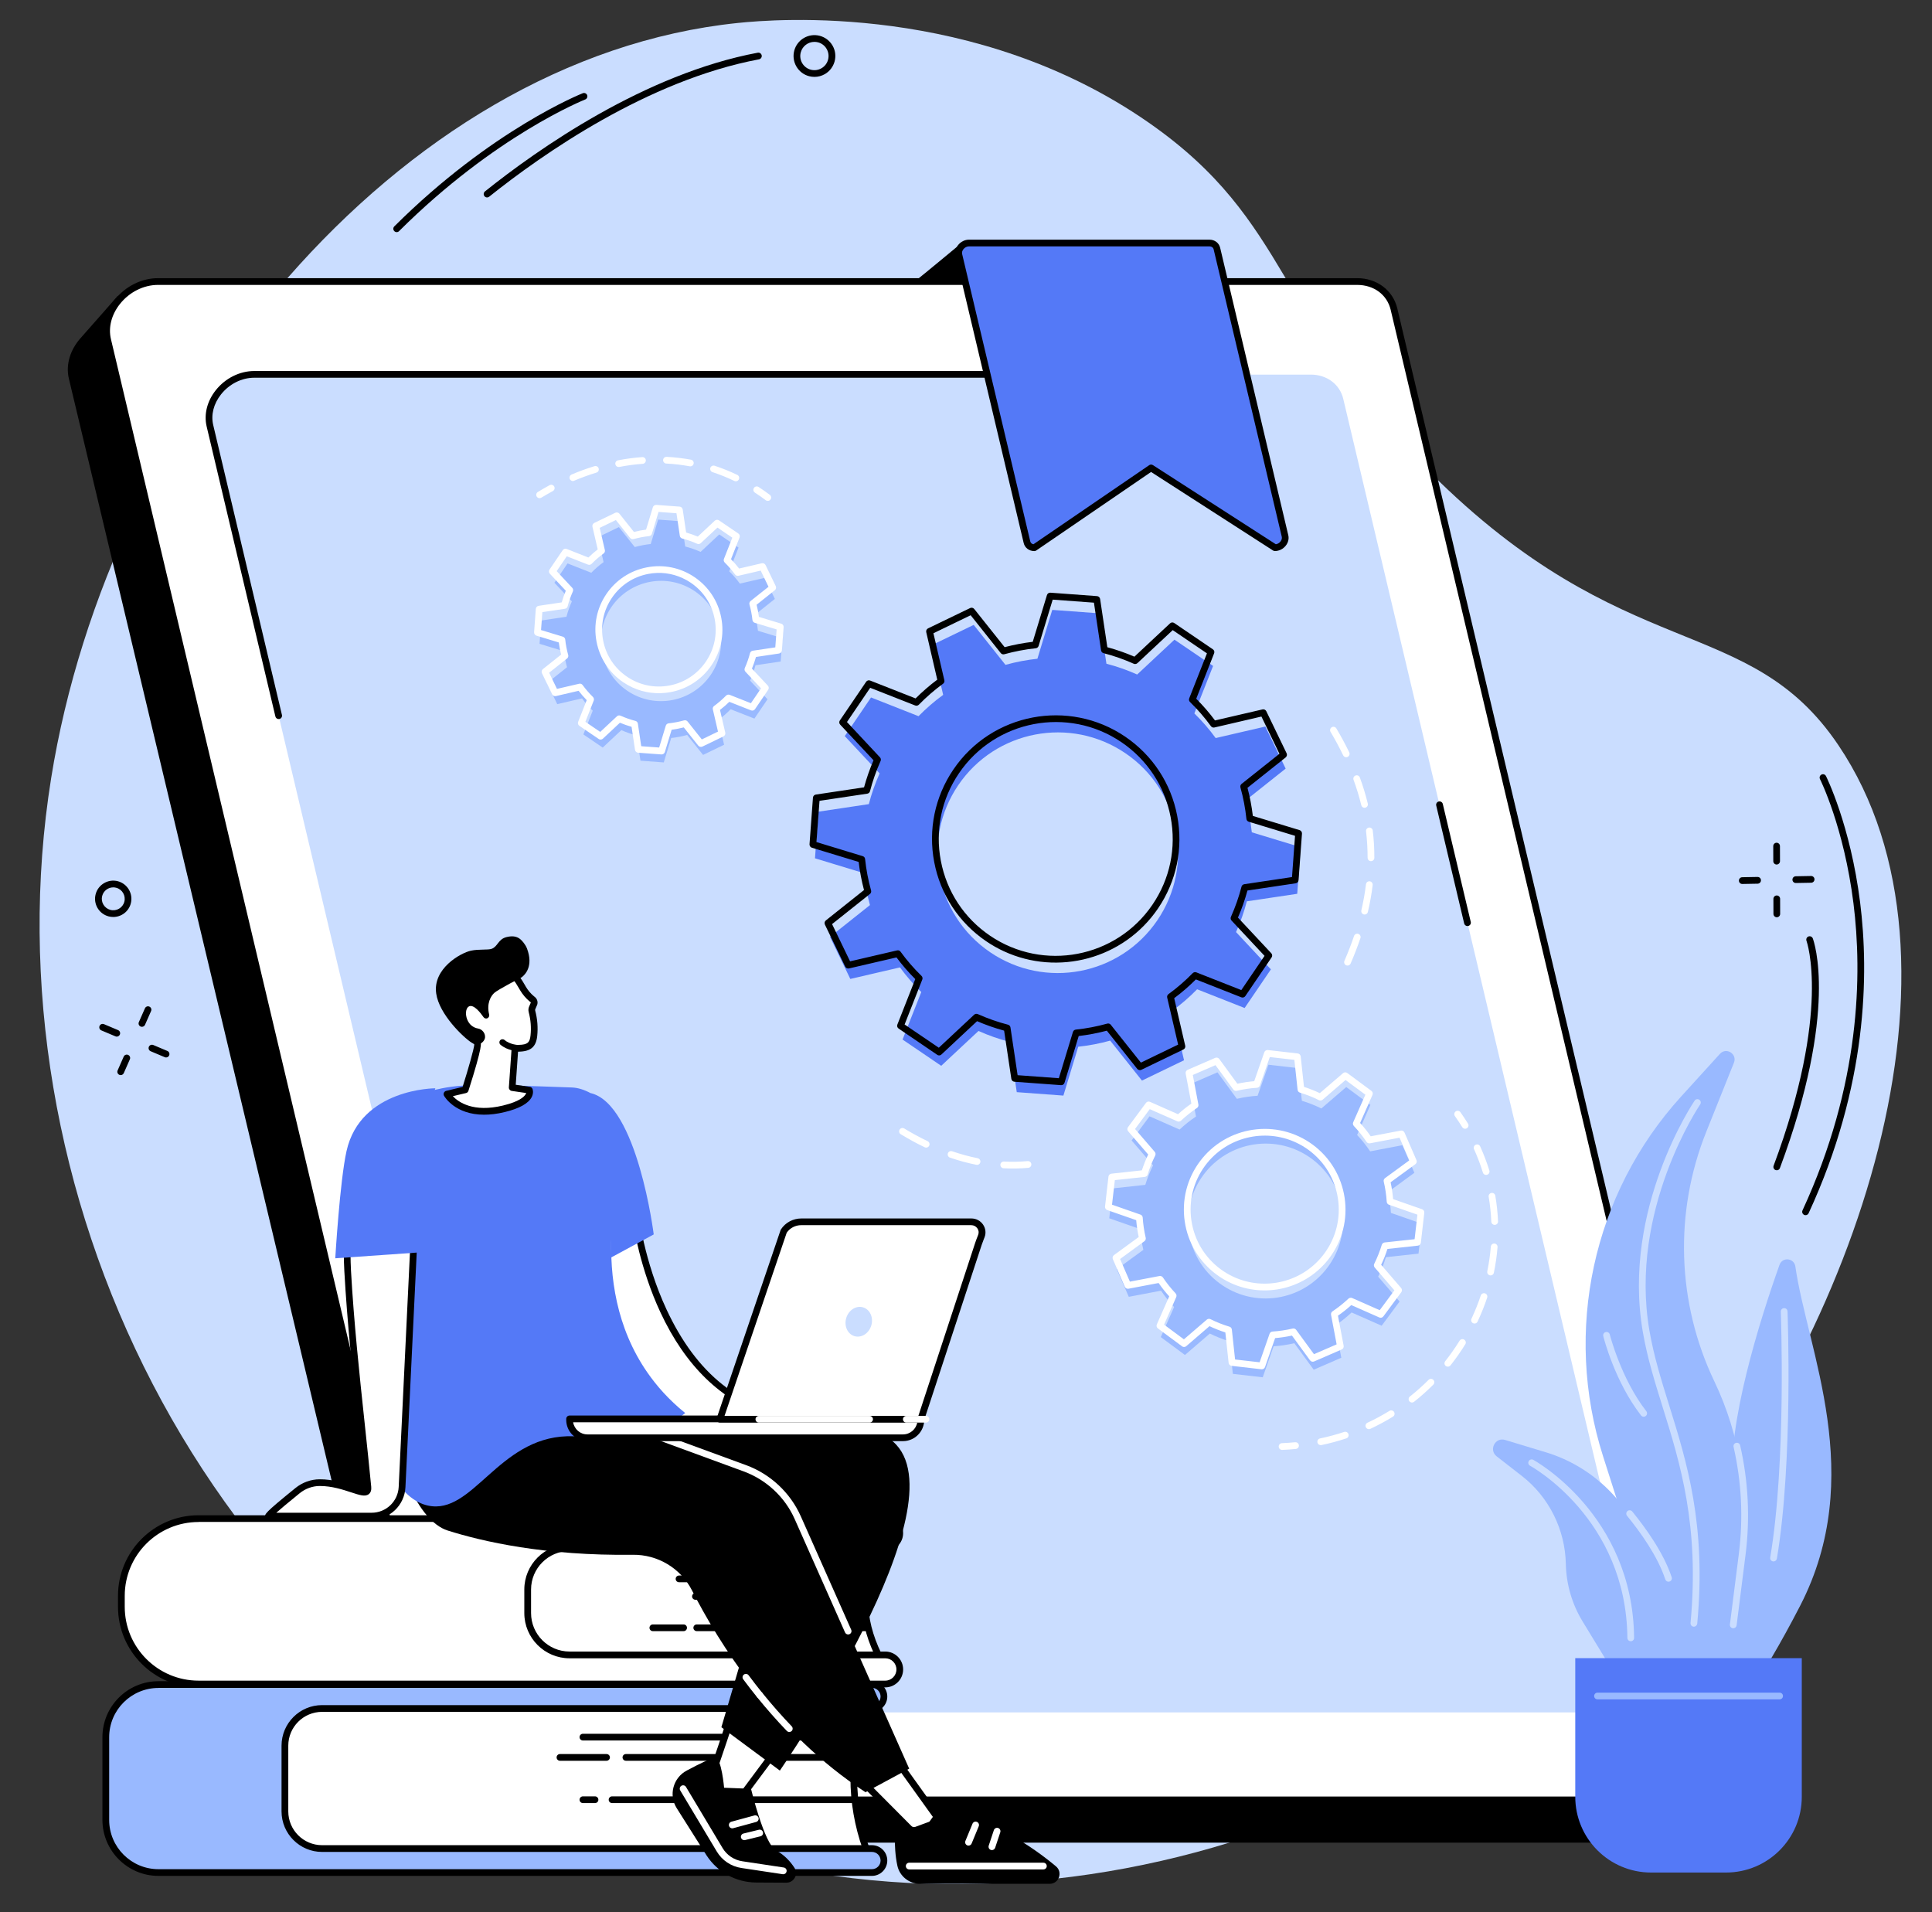 <?xml version="1.0" encoding="utf-8"?>
<!-- Generator: Adobe Illustrator 25.1.0, SVG Export Plug-In . SVG Version: 6.00 Build 0)  -->
<svg version="1.1" id="Слой_1" xmlns="http://www.w3.org/2000/svg" xmlns:xlink="http://www.w3.org/1999/xlink" x="0px" y="0px"
	 viewBox="0 0 484 479" style="enable-background:new 0 0 484 479;" xml:space="preserve">
<rect x="0" y="0" width="484" height="479" fill="#333333" stroke="none"/>
<style type="text/css">
	.st0{fill:#CADDFF;}
	.st1{fill:#FFFFFF;}
	.st2{fill:#5479F7;}
	.st3{fill:#99B9FF;}
</style>
<path class="st0" d="M358.18,118.27c48.97,48.91,79.81,34.9,102.38,68.42c36.4,54.05,4.69,147.41-43.43,203.97
	c-58.94,69.28-166.43,104.92-263.59,64.03C50.07,411.14-3.52,296.86,12.81,194.96C27.39,103.97,99.05,14.6,184.87,5.75
	c9.3-0.96,59.58-5.18,102.89,24.96C323.55,55.62,319.36,79.5,358.18,118.27z"/>
<g>
	<g>
		<path d="M229.77,70.01c0.29-0.15,11.11-9.13,11.11-9.13l2.83,3.61c0,0,1.67,8.57,1.38,8.57C244.8,73.06,229.77,70.01,229.77,70.01
			z"/>
		<path d="M412.68,461.6H112.3c-4.58,0-8.25-2.74-9.23-6.9L17.25,94.83c-0.85-3.59,0.43-7.31,2.91-10.1
			c2.39-2.68,9.33-10.61,9.33-10.61l300.75,6.11c4.58,0,8.25,2.74,9.23,6.9l90.86,361.61c0,0-5.61,5.94-8.35,8.77
			C419.61,459.97,416.28,461.6,412.68,461.6z"/>
		<g>
			<path class="st1" d="M421.67,450.87H121.29c-4.58,0-8.25-2.74-9.23-6.9L26.98,85.12c-1.67-7.04,4.86-14.6,12.61-14.6h300.38
				c4.58,0,8.25,2.74,9.23,6.9l85.08,358.85C435.95,443.31,429.42,450.87,421.67,450.87z"/>
			<path d="M421.67,451.72H121.29c-4.94,0-8.98-3.03-10.05-7.55L26.16,85.32c-0.81-3.41,0.12-7.13,2.56-10.2
				c2.69-3.41,6.76-5.44,10.88-5.44h300.38c4.94,0,8.98,3.03,10.06,7.55l85.08,358.85c0.81,3.41-0.12,7.13-2.56,10.2
				C429.86,449.69,425.79,451.72,421.67,451.72z M39.59,71.37c-3.61,0-7.18,1.79-9.56,4.8c-2.11,2.67-2.93,5.86-2.24,8.77
				l85.08,358.85c0.9,3.8,4.2,6.25,8.41,6.25h300.38c3.61,0,7.18-1.79,9.56-4.8c2.11-2.67,2.93-5.86,2.24-8.77L348.39,77.62
				c-0.9-3.8-4.2-6.25-8.41-6.25H39.59z"/>
		</g>
		<path class="st0" d="M400.36,428.97H135.69c-4.03,0-7.27-2.42-8.14-6.08L52.6,106.71c-1.47-6.2,4.28-12.87,11.11-12.87h264.66
			c4.03,0,7.27,2.42,8.14,6.08l74.96,316.18C412.94,422.31,407.19,428.97,400.36,428.97z"/>
		<path d="M69.81,180.13c-0.38,0-0.73-0.26-0.82-0.65l-17.22-72.64c-0.72-3.03,0.11-6.34,2.27-9.07c2.39-3.02,6-4.83,9.67-4.83
			h239.6c0.47,0,0.84,0.38,0.84,0.84c0,0.47-0.38,0.84-0.84,0.84H63.7c-3.15,0-6.27,1.57-8.34,4.19c-1.84,2.33-2.55,5.11-1.95,7.64
			l17.22,72.64c0.11,0.45-0.17,0.91-0.63,1.02C69.94,180.12,69.87,180.13,69.81,180.13z"/>
		<path d="M165.07,429.75h-29.38c-4.4,0-8-2.7-8.96-6.73l-18.59-78.43c-0.11-0.45,0.17-0.91,0.63-1.02
			c0.45-0.11,0.91,0.17,1.02,0.63l18.59,78.43c0.78,3.3,3.65,5.43,7.31,5.43h29.38c0.47,0,0.84,0.38,0.84,0.84
			C165.91,429.38,165.53,429.75,165.07,429.75z"/>
		<path d="M367.62,231.98c-0.38,0-0.73-0.26-0.82-0.65l-7-29.53c-0.11-0.45,0.17-0.91,0.63-1.02c0.45-0.11,0.91,0.17,1.02,0.63
			l7,29.53c0.11,0.45-0.17,0.91-0.63,1.02C367.75,231.97,367.69,231.98,367.62,231.98z"/>
		<g>
			<path class="st2" d="M319.39,137.2l-31.04-19.98l-29.24,19.98c-0.92,0-1.66-0.55-1.85-1.38L240.2,63.81
				c-0.33-1.41,0.98-2.93,2.53-2.93H303c0.92,0,1.66,0.55,1.85,1.38l17.07,72.01C322.26,135.68,320.95,137.2,319.39,137.2z"/>
			<path d="M319.39,138.04c-0.16,0-0.32-0.05-0.46-0.13l-30.57-19.68L259.6,137.9c-0.14,0.1-0.31,0.15-0.48,0.15
				c-1.31,0-2.39-0.82-2.67-2.03l-17.07-72.01c-0.21-0.89,0.02-1.84,0.64-2.62c0.67-0.84,1.68-1.35,2.71-1.35H303
				c1.31,0,2.39,0.82,2.67,2.03l17.07,72.01c0.21,0.89-0.02,1.84-0.64,2.62C321.44,137.54,320.42,138.04,319.39,138.04z
				 M288.36,116.38c0.16,0,0.32,0.04,0.46,0.13l30.8,19.83c0.44-0.06,0.87-0.31,1.17-0.69c0.29-0.37,0.41-0.8,0.32-1.18
				l-17.07-72.01c-0.11-0.45-0.5-0.74-1.03-0.74h-60.27c-0.52,0-1.04,0.26-1.39,0.71c-0.29,0.37-0.41,0.8-0.32,1.18l17.07,72.01
				c0.09,0.38,0.39,0.65,0.8,0.72l28.99-19.81C288.02,116.43,288.19,116.38,288.36,116.38z"/>
		</g>
	</g>
</g>
<g>
	<g>
		<g>
			<path class="st1" d="M220.04,414.58c-4.31-8.87-4.72-17.81,0-26.84l-3.39-4.06l-92.68,3.05l3.19,29.44l89.72,1.03L220.04,414.58z
				"/>
			<path d="M216.88,418.04C216.88,418.04,216.87,418.04,216.88,418.04l-89.73-1.03c-0.43,0-0.78-0.33-0.83-0.75l-3.19-29.44
				c-0.03-0.23,0.05-0.47,0.2-0.64c0.15-0.18,0.37-0.28,0.61-0.29l92.68-3.05c0.27-0.01,0.51,0.1,0.68,0.3l3.39,4.06
				c0.22,0.26,0.26,0.63,0.1,0.93c-4.42,8.45-4.41,16.98,0.01,26.08c0.17,0.35,0.08,0.77-0.22,1.02l-3.16,2.62
				C217.27,417.97,217.08,418.04,216.88,418.04z M127.92,415.33l88.66,1.02l2.42-2c-4.24-9.1-4.22-18.01,0.04-26.5l-2.77-3.32
				l-91.36,3L127.92,415.33z"/>
		</g>
		<g>
			<path class="st1" d="M49.74,380.43h122.15h49.87c2.01,0,3.64,1.63,3.64,3.64c0,2.01-1.63,3.64-3.64,3.64h-79.09
				c-5.79,0-10.49,4.69-10.49,10.49v5.9c0,5.79,4.69,10.49,10.49,10.49h79.09c2.01,0,3.64,1.63,3.64,3.64s-1.63,3.64-3.64,3.64
				H49.74c-10.68,0-19.33-8.66-19.33-19.33v-2.76C30.4,389.09,39.06,380.43,49.74,380.43z"/>
			<path d="M221.76,422.7H49.74c-11.13,0-20.18-9.05-20.18-20.18v-2.76c0-11.13,9.05-20.18,20.18-20.18h172.03
				c2.47,0,4.48,2.01,4.48,4.48s-2.01,4.48-4.48,4.48h-79.09c-5.32,0-9.64,4.33-9.64,9.64v5.9c0,5.32,4.33,9.64,9.64,9.64h79.09
				c2.47,0,4.48,2.01,4.48,4.48C226.25,420.69,224.23,422.7,221.76,422.7z M49.74,381.27c-10.2,0-18.49,8.29-18.49,18.49v2.76
				c0,10.2,8.29,18.49,18.49,18.49h172.03c1.54,0,2.8-1.25,2.8-2.8s-1.25-2.8-2.8-2.8h-79.09c-6.25,0-11.33-5.08-11.33-11.33v-5.9
				c0-6.25,5.08-11.33,11.33-11.33h79.09c1.54,0,2.8-1.25,2.8-2.8c0-1.54-1.25-2.8-2.8-2.8H49.74z"/>
		</g>
		<path d="M176.88,396.36h-6.77c-0.47,0-0.84-0.38-0.84-0.84c0-0.47,0.38-0.84,0.84-0.84h6.77c0.47,0,0.84,0.38,0.84,0.84
			C177.72,395.99,177.35,396.36,176.88,396.36z"/>
		<path d="M216.98,396.36h-35.86c-0.47,0-0.84-0.38-0.84-0.84c0-0.47,0.38-0.84,0.84-0.84h35.86c0.47,0,0.84,0.38,0.84,0.84
			C217.82,395.99,217.44,396.36,216.98,396.36z"/>
		<path d="M216.65,400.75h-42.43c-0.47,0-0.84-0.38-0.84-0.84c0-0.47,0.38-0.84,0.84-0.84h42.43c0.47,0,0.84,0.38,0.84,0.84
			C217.49,400.37,217.11,400.75,216.65,400.75z"/>
		<path d="M171.26,408.61h-7.71c-0.47,0-0.84-0.38-0.84-0.84c0-0.47,0.38-0.84,0.84-0.84h7.71c0.47,0,0.84,0.38,0.84,0.84
			C172.1,408.23,171.73,408.61,171.26,408.61z"/>
		<path d="M216.98,408.61h-42.43c-0.47,0-0.84-0.38-0.84-0.84c0-0.47,0.38-0.84,0.84-0.84h42.43c0.47,0,0.84,0.38,0.84,0.84
			C217.82,408.23,217.44,408.61,216.98,408.61z"/>
	</g>
	<g>
		<g>
			<path class="st1" d="M217.37,464.18H61.98v-38.07l155.38,0C212.78,438.97,212.65,451.67,217.37,464.18z"/>
			<path d="M217.37,465.03H61.98c-0.47,0-0.84-0.38-0.84-0.84v-38.07c0-0.47,0.38-0.84,0.84-0.84l155.38,0
				c0.27,0,0.53,0.13,0.69,0.36c0.16,0.22,0.2,0.51,0.1,0.77c-4.56,12.78-4.56,25.39,0,37.49c0.1,0.26,0.06,0.55-0.1,0.78
				C217.9,464.89,217.64,465.03,217.37,465.03z M62.83,463.34h153.33c-4.15-11.77-4.15-24,0.02-36.38l-153.35,0V463.34z"/>
		</g>
		<g>
			<path class="st3" d="M80.69,427.99h137.75c1.66,0,3-1.34,3-3c0-1.66-1.34-3-3-3H39.69c-7.28,0-13.18,5.9-13.18,13.18v20.72
				c0,7.28,5.9,13.18,13.18,13.18h178.75c1.66,0,3-1.34,3-3c0-1.66-1.34-3-3-3H80.69c-5.14,0-9.31-4.17-9.31-9.31V437.3
				C71.38,432.16,75.55,427.99,80.69,427.99z"/>
			<path d="M218.43,469.92H39.69c-7.73,0-14.03-6.29-14.03-14.03v-20.72c0-7.73,6.29-14.02,14.03-14.02h178.75
				c2.12,0,3.84,1.72,3.84,3.84c0,2.12-1.72,3.84-3.84,3.84H80.69c-4.67,0-8.47,3.8-8.47,8.47v16.46c0,4.67,3.8,8.47,8.47,8.47
				h137.75c2.12,0,3.84,1.72,3.84,3.84C222.28,468.2,220.55,469.92,218.43,469.92z M39.69,422.84c-6.8,0-12.34,5.53-12.34,12.34
				v20.72c0,6.8,5.53,12.34,12.34,12.34h178.75c1.19,0,2.16-0.97,2.16-2.16s-0.97-2.16-2.16-2.16H80.69
				c-5.6,0-10.16-4.56-10.16-10.16V437.3c0-5.6,4.56-10.16,10.16-10.16h137.75c1.19,0,2.16-0.97,2.16-2.16
				c0-1.19-0.97-2.16-2.16-2.16H39.69z"/>
		</g>
		<path d="M214.62,436h-22.94c-0.47,0-0.84-0.38-0.84-0.84c0-0.47,0.38-0.84,0.84-0.84h22.94c0.47,0,0.84,0.38,0.84,0.84
			C215.46,435.62,215.08,436,214.62,436z"/>
		<path d="M187.74,436h-41.71c-0.47,0-0.84-0.38-0.84-0.84c0-0.47,0.38-0.84,0.84-0.84h41.71c0.47,0,0.84,0.38,0.84,0.84
			C188.58,435.62,188.21,436,187.74,436z"/>
		<path d="M214.13,441.08H156.8c-0.47,0-0.84-0.38-0.84-0.84c0-0.47,0.38-0.84,0.84-0.84h57.34c0.47,0,0.84,0.38,0.84,0.84
			C214.98,440.7,214.6,441.08,214.13,441.08z"/>
		<path d="M151.95,441.08h-11.67c-0.47,0-0.84-0.38-0.84-0.84c0-0.47,0.38-0.84,0.84-0.84h11.67c0.47,0,0.84,0.38,0.84,0.84
			C152.79,440.7,152.41,441.08,151.95,441.08z"/>
		<path d="M214.13,451.68h-60.8c-0.47,0-0.84-0.38-0.84-0.84c0-0.47,0.38-0.84,0.84-0.84h60.8c0.47,0,0.84,0.38,0.84,0.84
			C214.98,451.31,214.6,451.68,214.13,451.68z"/>
		<path d="M149.06,451.68h-3.03c-0.47,0-0.84-0.38-0.84-0.84c0-0.47,0.38-0.84,0.84-0.84h3.03c0.47,0,0.84,0.38,0.84,0.84
			C149.91,451.31,149.53,451.68,149.06,451.68z"/>
	</g>
</g>
<g>
	<g>
		<path class="st3" d="M418.99,444.57c0,0,12.12-3.79,31.98-42.32c16.76-32.52,1.82-63.96-1.2-84.98c-0.31-2.15-3.24-2.46-3.97-0.42
			c-5.02,14.13-13.11,39.81-11.8,55.63C435.88,395.27,418.99,444.57,418.99,444.57z"/>
		<path class="st3" d="M432.13,423.5l4.32-34.14c1.87-14.82-0.55-29.87-6.98-43.33c-9.37-19.61-10.11-42.3-2.03-62.48l6.94-17.33
			c0.88-2.19-1.91-3.97-3.5-2.23l-9.74,10.71c-22.1,24.31-29.56,58.72-19.54,90.12l17.95,56.25L432.13,423.5z"/>
		<path class="st0" d="M434.21,407.89c-0.04,0-0.07,0-0.11-0.01c-0.46-0.06-0.79-0.48-0.73-0.94l2.24-17.69
			c1.13-8.97,0.69-17.99-1.32-26.8c-0.1-0.45,0.18-0.91,0.64-1.01c0.46-0.1,0.91,0.18,1.01,0.64c2.05,9.01,2.51,18.22,1.35,27.39
			l-2.24,17.69C434.99,407.58,434.63,407.89,434.21,407.89z"/>
		<path class="st3" d="M426.56,424.62l-14.98-38.26c-4.26-10.88-13.23-19.2-24.33-22.56l-10.21-3.09c-2.48-0.75-4.14,2.53-2.09,4.12
			l6.28,4.88c6.8,5.29,10.86,13.41,11.04,22.07c0.11,5.09,1.55,10.06,4.2,14.4l10.15,16.65L426.56,424.62z"/>
		<path class="st0" d="M424.35,407.49c-0.03,0-0.05,0-0.08,0c-0.46-0.04-0.8-0.45-0.76-0.92c2.28-24.38-2.62-40.08-6.94-53.93
			c-2-6.42-3.9-12.49-5.02-19.02c-5.32-30.86,12.81-57.64,12.99-57.91c0.26-0.38,0.79-0.48,1.17-0.22c0.38,0.26,0.48,0.79,0.22,1.17
			c-0.18,0.26-17.92,26.49-12.72,56.66c1.11,6.42,2.98,12.44,4.97,18.81c4.37,14,9.32,29.88,7.01,54.59
			C425.14,407.16,424.78,407.49,424.35,407.49z"/>
		<path class="st0" d="M417.99,396.23c-0.35,0-0.68-0.22-0.8-0.58c-1.92-5.82-6.27-11.88-9.59-15.94c-0.29-0.36-0.24-0.89,0.12-1.19
			c0.36-0.29,0.89-0.24,1.19,0.12c3.4,4.17,7.88,10.41,9.88,16.47c0.15,0.44-0.09,0.92-0.54,1.07
			C418.17,396.21,418.08,396.23,417.99,396.23z"/>
		<path class="st0" d="M444.3,391.15c-0.05,0-0.09,0-0.14-0.01c-0.46-0.08-0.77-0.51-0.69-0.97c4.08-24.1,2.66-61.21,2.65-61.59
			c-0.02-0.47,0.34-0.86,0.81-0.88c0.49-0.02,0.86,0.34,0.88,0.81c0.01,0.37,1.43,37.66-2.67,61.94
			C445.06,390.86,444.7,391.15,444.3,391.15z"/>
		<path class="st0" d="M408.53,411.14c-0.46,0-0.84-0.37-0.84-0.84c-0.29-29.89-24.14-42.99-24.38-43.12
			c-0.41-0.22-0.57-0.73-0.35-1.14c0.22-0.41,0.73-0.57,1.14-0.35c0.25,0.13,24.98,13.72,25.27,44.6
			C409.38,410.76,409.01,411.14,408.53,411.14C408.54,411.14,408.53,411.14,408.53,411.14z"/>
		<path class="st0" d="M411.78,354.9c-0.25,0-0.5-0.11-0.67-0.33c-6.54-8.4-9.35-19.39-9.46-19.86c-0.11-0.45,0.16-0.91,0.61-1.02
			c0.45-0.11,0.91,0.16,1.02,0.61c0.03,0.11,2.84,11.12,9.16,19.23c0.29,0.37,0.22,0.9-0.15,1.18
			C412.15,354.84,411.96,354.9,411.78,354.9z"/>
	</g>
	<path class="st2" d="M432.4,469.08h-18.78c-10.49,0-18.99-8.5-18.99-18.99v-34.72h56.75v34.72
		C451.39,460.58,442.89,469.08,432.4,469.08z"/>
	<path class="st3" d="M445.83,425.7H400.2c-0.47,0-0.84-0.38-0.84-0.84c0-0.47,0.38-0.84,0.84-0.84h45.63
		c0.47,0,0.84,0.38,0.84,0.84C446.67,425.32,446.29,425.7,445.83,425.7z"/>
</g>
<g>
	<g>
		<g>
			<path d="M452.32,304.41c-0.12,0-0.24-0.02-0.35-0.08c-0.42-0.2-0.61-0.7-0.41-1.12c14.56-31.52,14.98-59.21,12.77-76.89
				c-2.4-19.17-8.33-31.04-8.39-31.15c-0.21-0.42-0.04-0.92,0.37-1.13c0.41-0.21,0.92-0.05,1.13,0.37
				c0.06,0.12,6.1,12.19,8.55,31.63c2.25,17.92,1.85,45.97-12.9,77.88C452.95,304.23,452.64,304.41,452.32,304.41z"/>
			<path d="M445.12,293.16c-0.1,0-0.2-0.02-0.3-0.05c-0.44-0.16-0.66-0.65-0.5-1.09c14.47-38.79,8.3-56.17,8.24-56.34
				c-0.16-0.44,0.06-0.92,0.49-1.09c0.44-0.16,0.92,0.05,1.09,0.49c0.27,0.72,6.5,18.03-8.24,57.52
				C445.78,292.95,445.46,293.16,445.12,293.16z"/>
		</g>
		<g>
			<path d="M449.88,221.2c-0.46,0-0.84-0.37-0.84-0.83c-0.01-0.47,0.36-0.85,0.83-0.86l3.83-0.07c0,0,0.01,0,0.02,0
				c0.46,0,0.84,0.37,0.84,0.83c0.01,0.47-0.36,0.85-0.83,0.86l-3.83,0.07C449.89,221.2,449.88,221.2,449.88,221.2z"/>
			<path d="M436.47,221.44c-0.46,0-0.84-0.37-0.84-0.83c-0.01-0.47,0.36-0.85,0.83-0.86l3.83-0.07c0,0,0.01,0,0.02,0
				c0.46,0,0.84,0.37,0.84,0.83c0.01,0.47-0.36,0.85-0.83,0.86l-3.83,0.07C436.48,221.44,436.48,221.44,436.47,221.44z"/>
			<path d="M445.08,216.57c-0.46,0-0.84-0.38-0.84-0.84l-0.01-3.77c0-0.47,0.38-0.85,0.84-0.85c0,0,0,0,0,0
				c0.46,0,0.84,0.38,0.84,0.84l0.01,3.77C445.92,216.18,445.55,216.56,445.08,216.57C445.08,216.57,445.08,216.57,445.08,216.57z"
				/>
			<path d="M445.12,229.78c-0.46,0-0.84-0.38-0.84-0.84l-0.01-3.77c0-0.47,0.38-0.85,0.84-0.85c0,0,0,0,0,0
				c0.46,0,0.84,0.38,0.84,0.84l0.01,3.77C445.96,229.4,445.58,229.78,445.12,229.78C445.12,229.78,445.12,229.78,445.12,229.78z"/>
		</g>
	</g>
	<g>
		<g>
			<path d="M122.02,49.46c-0.25,0-0.49-0.11-0.66-0.32c-0.29-0.36-0.23-0.9,0.13-1.19c13.37-10.69,40.04-29.43,68.34-34.75
				c0.46-0.09,0.9,0.22,0.99,0.67c0.09,0.46-0.22,0.9-0.67,0.99c-27.95,5.26-54.35,23.82-67.6,34.41
				C122.39,49.4,122.2,49.46,122.02,49.46z"/>
			<path d="M99.38,58.15c-0.22,0-0.43-0.08-0.6-0.25c-0.33-0.33-0.33-0.86,0-1.19c24.4-24.31,46.99-33.27,47.22-33.36
				c0.43-0.17,0.92,0.05,1.09,0.48c0.17,0.43-0.05,0.92-0.48,1.09c-0.22,0.09-22.51,8.94-46.64,32.98
				C99.81,58.07,99.59,58.15,99.38,58.15z"/>
		</g>
		<path d="M204.04,19.26c-0.45,0-0.9-0.06-1.34-0.17c-2.79-0.73-4.46-3.6-3.73-6.39c0.73-2.79,3.6-4.46,6.39-3.73
			c1.35,0.36,2.48,1.22,3.19,2.42s0.9,2.62,0.54,3.97c-0.36,1.35-1.22,2.48-2.42,3.19C205.85,19.02,204.95,19.26,204.04,19.26z
			 M204.03,10.49c-1.57,0-3.01,1.05-3.43,2.64c-0.5,1.89,0.63,3.83,2.52,4.33c0.92,0.24,1.87,0.11,2.69-0.37
			c0.82-0.48,1.4-1.24,1.64-2.16c0.24-0.92,0.11-1.87-0.37-2.69c-0.48-0.82-1.24-1.4-2.16-1.64
			C204.63,10.53,204.33,10.49,204.03,10.49z"/>
	</g>
	<g>
		<g>
			<path d="M41.6,264.9c-0.11,0-0.22-0.02-0.33-0.07l-3.53-1.49c-0.43-0.18-0.63-0.68-0.45-1.11c0.18-0.43,0.68-0.63,1.11-0.45
				l3.53,1.49c0.43,0.18,0.63,0.68,0.45,1.11C42.24,264.71,41.93,264.9,41.6,264.9z"/>
			<path d="M29.25,259.68c-0.11,0-0.22-0.02-0.33-0.07l-3.53-1.49c-0.43-0.18-0.63-0.68-0.45-1.11c0.18-0.43,0.68-0.63,1.11-0.45
				l3.53,1.49c0.43,0.18,0.63,0.68,0.45,1.11C29.89,259.48,29.58,259.68,29.25,259.68z"/>
			<path d="M35.56,257.22c-0.11,0-0.23-0.02-0.34-0.07c-0.43-0.19-0.62-0.69-0.43-1.11l1.52-3.45c0.19-0.43,0.69-0.62,1.11-0.43
				c0.43,0.19,0.62,0.69,0.43,1.11l-1.52,3.45C36.19,257.04,35.88,257.22,35.56,257.22z"/>
			<path d="M30.24,269.32c-0.11,0-0.23-0.02-0.34-0.07c-0.43-0.19-0.62-0.69-0.43-1.11l1.52-3.45c0.19-0.43,0.69-0.62,1.11-0.43
				c0.43,0.19,0.62,0.69,0.43,1.11l-1.52,3.45C30.87,269.13,30.56,269.32,30.24,269.32z"/>
		</g>
		<path d="M28.37,229.71c-0.38,0-0.77-0.05-1.16-0.15c-1.18-0.31-2.16-1.06-2.78-2.11c-0.61-1.05-0.78-2.28-0.47-3.45
			c0.64-2.43,3.14-3.88,5.56-3.25c2.43,0.64,3.88,3.14,3.25,5.56C32.24,228.36,30.39,229.71,28.37,229.71z M28.37,222.29
			c-1.27,0-2.43,0.85-2.77,2.14c-0.2,0.74-0.09,1.51,0.3,2.17c0.39,0.66,1.01,1.13,1.75,1.33c1.53,0.4,3.1-0.51,3.5-2.04
			c0.4-1.53-0.51-3.1-2.04-3.5C28.86,222.32,28.61,222.29,28.37,222.29z"/>
	</g>
</g>
<g>
	<g>
		<g>
			<g>
				<path class="st1" d="M176.47,448.96c1-1.01,6.76-18.93,6.76-18.93l11.38,8.12l-12.48,16.77L176.47,448.96z"/>
				<path d="M182.13,455.77c-0.23,0-0.45-0.09-0.61-0.26l-5.66-5.97c-0.31-0.32-0.31-0.83-0.01-1.15
					c0.68-0.93,3.89-10.27,6.57-18.62c0.08-0.26,0.28-0.46,0.54-0.54c0.26-0.08,0.54-0.04,0.76,0.11l11.38,8.12
					c0.18,0.13,0.31,0.33,0.34,0.56c0.04,0.22-0.02,0.45-0.16,0.63l-12.48,16.77c-0.15,0.2-0.38,0.32-0.63,0.34
					C182.17,455.77,182.15,455.77,182.13,455.77z M177.51,448.82l4.55,4.79l11.37-15.28l-9.74-6.95
					C181.99,436.6,178.87,446.04,177.51,448.82z"/>
			</g>
			<g>
				<path d="M196.99,471.62l-7.57-0.04c-5.01-0.03-9.67-2.57-12.4-6.77l-7.49-11.85c-2.07-3.28-0.91-7.61,2.51-9.43
					c3.12-1.66,6.4-3.28,7.17-3.21c1.56,0.15,2.19,7.52,2.19,7.52l6.74,0.26c0,0,3.33,13.86,6.26,15.43
					c2.14,1.15,3.63,2.83,4.63,4.37C200.08,469.5,198.91,471.63,196.99,471.62z"/>
				<path class="st1" d="M196.22,469.51c-0.04,0-0.08,0-0.13-0.01l-10.36-1.56c-2.58-0.39-4.83-1.9-6.17-4.14l-9.15-15.29
					c-0.24-0.4-0.11-0.92,0.29-1.16c0.4-0.24,0.92-0.11,1.16,0.29l9.15,15.29c1.08,1.81,2.89,3.02,4.98,3.33l10.36,1.56
					c0.46,0.07,0.78,0.5,0.71,0.96C196.99,469.21,196.64,469.51,196.22,469.51z"/>
				<path class="st1" d="M183.44,458.01c-0.37,0-0.71-0.25-0.81-0.62c-0.12-0.45,0.14-0.91,0.59-1.04l5.77-1.57
					c0.45-0.12,0.91,0.14,1.04,0.59c0.12,0.45-0.14,0.91-0.59,1.04l-5.77,1.57C183.59,458,183.51,458.01,183.44,458.01z"/>
				<path class="st1" d="M186.45,460.97c-0.38,0-0.72-0.26-0.82-0.64c-0.11-0.45,0.17-0.91,0.62-1.02l3.87-0.95
					c0.45-0.11,0.91,0.17,1.02,0.62c0.11,0.45-0.17,0.91-0.62,1.02l-3.87,0.95C186.58,460.96,186.51,460.97,186.45,460.97z"/>
			</g>
			<g>
				<polygon class="st1" points="215.31,445.54 228.53,458.82 235.54,456.24 223.35,439.25 				"/>
				<path d="M228.53,459.66c-0.22,0-0.44-0.09-0.6-0.25l-13.22-13.28c-0.17-0.17-0.26-0.41-0.24-0.65c0.02-0.24,0.13-0.46,0.32-0.61
					l8.04-6.28c0.18-0.14,0.41-0.2,0.64-0.17c0.23,0.03,0.43,0.16,0.57,0.34l12.18,16.99c0.15,0.21,0.2,0.49,0.12,0.74
					c-0.08,0.25-0.27,0.45-0.52,0.54l-7.01,2.57C228.73,459.64,228.63,459.66,228.53,459.66z M216.58,445.62l12.16,12.22l5.46-2
					l-11.02-15.37L216.58,445.62z"/>
			</g>
			<g>
				<path d="M224.36,456.74c0,0-0.64,5.65,0.45,10.64c0.58,2.66,2.97,4.53,5.7,4.53h32.44c2.32,0,3.37-2.89,1.59-4.38
					c-5.77-4.83-16.38-12.21-29.42-14.38l-3.64,5.09L224.36,456.74z"/>
				<path class="st1" d="M261.39,468.3h-33.62c-0.47,0-0.84-0.38-0.84-0.84c0-0.47,0.38-0.84,0.84-0.84h33.62
					c0.47,0,0.84,0.38,0.84,0.84C262.24,467.92,261.86,468.3,261.39,468.3z"/>
				<path class="st1" d="M242.63,462.33c-0.11,0-0.22-0.02-0.32-0.06c-0.43-0.18-0.64-0.67-0.46-1.1l1.78-4.32
					c0.18-0.43,0.67-0.64,1.1-0.46c0.43,0.18,0.64,0.67,0.46,1.1l-1.78,4.32C243.28,462.13,242.97,462.33,242.63,462.33z"/>
				<path class="st1" d="M248.49,463.46c-0.09,0-0.18-0.01-0.26-0.04c-0.44-0.15-0.68-0.62-0.54-1.07l1.29-3.89
					c0.15-0.44,0.62-0.68,1.07-0.54c0.44,0.15,0.68,0.62,0.54,1.07l-1.29,3.89C249.17,463.24,248.84,463.46,248.49,463.46z"/>
			</g>
			<path d="M145.35,352.61c0,0,60.4-7.03,78.37,8.52c17.96,15.55-28.35,82.41-28.35,82.41l-14.65-10.86l13.89-47.26l-55.84-15.86
				L145.35,352.61z"/>
			<path d="M112.11,383.39c8.77,2.78,24.47,6.38,46.42,6.09c6.23-0.08,11.99,3.36,14.82,8.91c6.5,12.75,20.57,35.7,43.48,50.57
				l10.94-5.9l-27.93-62.88c-2.55-5.74-7.32-10.2-13.22-12.37l-55.36-20.3c0,0-17.17-4.8-25.58,10.53c-1.5,2.74-4.29-2.16-4.96,0.05
				C98.45,365.67,104.57,380.99,112.11,383.39z"/>
			<path class="st1" d="M212.47,409.44c-0.32,0-0.63-0.19-0.77-0.5l-12.62-28.41c-2.44-5.5-7.09-9.84-12.74-11.92l-26.51-9.72
				c-0.44-0.16-0.66-0.65-0.5-1.08c0.16-0.44,0.65-0.66,1.08-0.5l26.51,9.72c6.08,2.23,11.07,6.9,13.7,12.82l12.62,28.41
				c0.19,0.43,0,0.92-0.43,1.11C212.7,409.42,212.58,409.44,212.47,409.44z"/>
			<path class="st1" d="M197.73,433.87c-0.22,0-0.44-0.09-0.61-0.26c-2.55-2.65-5.05-5.49-7.45-8.45c-0.29-0.36-0.24-0.89,0.13-1.19
				c0.36-0.29,0.89-0.24,1.19,0.13c2.36,2.92,4.84,5.73,7.35,8.35c0.32,0.34,0.31,0.87-0.02,1.19
				C198.15,433.79,197.94,433.87,197.73,433.87z"/>
			<path class="st1" d="M190.33,425.47c-0.25,0-0.49-0.11-0.66-0.31c-1.18-1.45-2.35-2.96-3.48-4.49c-0.28-0.37-0.2-0.9,0.17-1.18
				c0.37-0.28,0.9-0.2,1.18,0.17c1.12,1.51,2.28,3,3.44,4.44c0.29,0.36,0.24,0.89-0.13,1.19
				C190.7,425.41,190.51,425.47,190.33,425.47z"/>
		</g>
		<g>
			<g>
				<path class="st1" d="M159.08,303.82c0,0,5.31,48.24,40.99,51.4l-40.99,0.58c0,0-15.18-30.75-15.79-42.73
					C142.67,301.1,159.08,303.82,159.08,303.82z"/>
				<path d="M159.08,356.65c-0.32,0-0.61-0.18-0.76-0.47c-0.62-1.26-15.26-31.05-15.88-43.06c-0.16-3.15,0.76-5.64,2.75-7.42
					c4.7-4.2,13.64-2.77,14.02-2.71c0.37,0.06,0.66,0.36,0.7,0.74c0.01,0.12,1.39,12.1,7.06,24.29
					c7.54,16.21,18.7,25.08,33.16,26.36c0.45,0.04,0.79,0.42,0.77,0.87c-0.02,0.45-0.38,0.81-0.83,0.81l-40.99,0.58
					C159.09,356.65,159.08,356.65,159.08,356.65z M155.29,304.4c-2.81,0-6.61,0.45-8.97,2.56c-1.59,1.42-2.32,3.46-2.19,6.07
					c0.56,10.86,13.56,37.98,15.47,41.92l32.4-0.46c-11.21-3.51-20.3-12.29-26.58-25.8c-5.01-10.79-6.73-21.41-7.1-24.12
					C157.68,304.5,156.59,304.4,155.29,304.4z"/>
			</g>
			<path class="st2" d="M108.3,273.16c6.92-1.63,9.81-1.65,34.96-0.74c6.15,0.22,13.46,7.94,14.19,14.05
				c-1.95,5.86-10.97,34.8,4.77,57.41c2.23,3.21,5.27,6.73,9.44,10.1c-2.34,1.89-5.98,4.36-10.87,5.81c-8.12,2.41-12.2-0.2-18.74,0
				c-17.3,0.52-23.65,19.79-34.82,17.37c-2.98-0.65-6.94-2.97-10.65-10.78c-2.1-6.47-3.97-14.08-5.01-22.67
				c-2.82-23.29,1.8-42.68,5.92-54.85C98.72,285.02,100.14,275.08,108.3,273.16z"/>
			<path class="st2" d="M163.77,309.23c0,0-4.07-32.62-15.79-35.4c4.52,10.32,5.58,24.79,4.97,41.26L163.77,309.23z"/>
			<g>
				<g>
					<path class="st1" d="M86.99,308.04c-0.09,3.87-0.07,7.42,0.09,10.29c1.03,18.54,3.53,38.06,5.07,54.2
						c0.32,3.42-5.1-1.16-12.1-1.13c-2.01,0.01-3.96,0.73-5.52,2c-2.85,2.31-7.8,6.39-7.22,6.39H93.1c4.07,0,7.43-3.2,7.62-7.26
						l3.46-71.9L86.99,308.04z"/>
					<path d="M93.1,380.64H66.72l-0.24-0.58c-0.25-0.7-0.33-0.93,7.53-7.3c1.73-1.4,3.87-2.18,6.05-2.19
						c3.32-0.02,6.31,0.96,8.48,1.68c1.06,0.35,2.35,0.78,2.78,0.71c0.01-0.06,0.02-0.17,0-0.35c-0.47-4.98-1.03-10.22-1.62-15.77
						c-1.34-12.6-2.73-25.62-3.44-38.46c-0.15-2.78-0.19-6.26-0.1-10.36l0.01-0.54l18.92-8.16l-3.52,73.25
						C101.34,377.1,97.63,380.64,93.1,380.64z M69.22,378.95H93.1c3.63,0,6.6-2.84,6.78-6.46l3.39-70.55l-15.44,6.66
						c-0.07,3.82-0.04,7.08,0.1,9.69c0.71,12.8,2.1,25.8,3.44,38.37c0.59,5.56,1.15,10.81,1.63,15.79c0.08,0.83-0.12,1.45-0.6,1.83
						c-0.9,0.72-2.29,0.26-4.4-0.43c-2.04-0.67-4.83-1.6-7.86-1.6c-0.03,0-0.05,0-0.07,0c-1.79,0.01-3.56,0.65-4.99,1.81
						C71.94,376.6,70.19,378.09,69.22,378.95z"/>
				</g>
				<g>
					<path class="st1" d="M104.18,300.52c-5.36,2.27-11.64,4.94-17.18,7.32c0,0.07,0,0.14,0,0.21l17.18-7.41L104.18,300.52z"/>
					<path d="M86.12,309.34l0.05-2.06l0.5-0.21c4.7-2.02,10.64-4.55,17.19-7.32l1.24-0.52l-0.1,1.98L86.12,309.34z"/>
				</g>
			</g>
			<path class="st2" d="M83.99,315.21c0,0,1.15-19.38,2.82-26.86c3.52-15.75,22.25-15.73,22.25-15.73
				c-4.74,13.02-0.19,28.97-3.38,41.07L83.99,315.21z"/>
		</g>
		<g>
			<g>
				<path class="st1" d="M128.32,272.44l0.69-9.8c0.47-0.03,0.79-0.05,0.89-0.05c2.73-0.03,3.62-0.92,3.86-3.16
					c0.15-1.4,0.2-3.49-0.49-6.1c-0.07-0.28-0.06-0.57,0.06-0.84l0.47-1.1c0.1-0.36-0.03-0.75-0.32-0.98l-0.25-0.2
					c-0.89-0.73-1.63-1.63-2.23-2.63c-0.55-0.92-1.48-2.64-2.11-2.94c-1.8-0.86-9.09-4.67-13.16,1.99
					c-3.18,5.2,2.01,12.35,3.9,14.69c0.46,0.57-3.08,11.67-3.08,11.67l-4.57,1.1c0,0,3.53,6.26,14.24,3.67
					c7.63-1.85,6.42-4.68,6.42-4.68L128.32,272.44z"/>
				<path d="M121.28,279.24c-7.27,0-9.91-4.51-10.04-4.74c-0.13-0.23-0.14-0.51-0.04-0.75c0.11-0.24,0.32-0.42,0.58-0.48l4.11-0.99
					c1.43-4.53,2.84-9.48,2.93-10.62c-2.37-2.99-7.11-10.08-3.81-15.47c2.88-4.71,7.61-5.52,14.05-2.4l0.19,0.09
					c0.73,0.35,1.38,1.4,2.23,2.86l0.24,0.42c0.57,0.96,1.26,1.77,2.04,2.41l0.25,0.2c0.54,0.45,0.78,1.17,0.59,1.85
					c-0.01,0.04-0.02,0.07-0.04,0.11l-0.47,1.1c-0.04,0.09-0.04,0.19-0.02,0.3c0.57,2.16,0.73,4.26,0.51,6.4
					c-0.29,2.75-1.65,3.88-4.69,3.92c-0.02,0-0.06,0-0.11,0l-0.58,8.29l3.54,0.52c0.29,0.04,0.54,0.23,0.65,0.5
					c0.04,0.09,0.37,0.94-0.17,2.03c-0.82,1.63-3.11,2.91-6.82,3.8C124.5,279.05,122.79,279.24,121.28,279.24z M113.44,274.6
					c1.43,1.51,5.13,4.14,12.58,2.34c4.09-0.99,5.31-2.2,5.67-2.84c0.06-0.11,0.1-0.2,0.13-0.29l-3.62-0.53
					c-0.44-0.06-0.75-0.45-0.72-0.89l0.69-9.8c0.03-0.42,0.36-0.75,0.78-0.78c0.49-0.03,0.83-0.05,0.93-0.06
					c2.36-0.03,2.85-0.65,3.03-2.41c0.2-1.94,0.05-3.84-0.46-5.8c-0.12-0.46-0.09-0.96,0.1-1.38l0.43-1.01
					c0-0.03-0.02-0.06-0.04-0.08l-0.25-0.2c-0.93-0.77-1.75-1.72-2.42-2.85l-0.25-0.43c-0.35-0.59-1.15-1.98-1.51-2.19l-0.19-0.09
					c-2.06-1-8.34-4.03-11.88,1.77c-2.81,4.59,1.75,11.13,3.84,13.72c0.31,0.39,0.74,0.92-2.93,12.46c-0.09,0.28-0.32,0.5-0.61,0.56
					L113.44,274.6z"/>
			</g>
			<path d="M117.98,238.15c1.98-0.43,4.25-0.12,5.2-0.47c1.55-0.57,1.59-2.42,3.73-2.94c2.59-0.63,3.67,0.48,4.68,2.02
				c0.17,0.26,0.32,0.54,0.44,0.87c1.63,4.37-0.43,6.5-1.34,7.19c0,0-5.83,3.01-6.82,3.87c-0.93,0.8-2.01,2.71-1.33,5.45
				c0.09,0.35-0.07,0.72-0.37,0.9l0,0c-0.35,0.21-0.8,0.11-1.04-0.24c-0.76-1.1-2.41-3.22-3.59-2.72c-1.48,0.63-1.02,5.07,2.25,5.58
				c1,0.16,1.82,1.18,1.72,2.23c-0.06,0.68-0.71,1.52-1.67,1.74c-0.59,0.13-1.16-0.1-1.68-0.43c-2.13-1.36-8.14-7.13-8.88-12.3
				C108.36,242.66,115.35,238.72,117.98,238.15z"/>
			<path d="M129.75,263.33c-0.01,0-0.02,0-0.03,0c-0.1,0-2.56-0.11-4.34-1.62c-0.33-0.28-0.37-0.77-0.09-1.1
				c0.28-0.33,0.77-0.37,1.1-0.09c1.37,1.16,3.36,1.25,3.38,1.25c0.43,0.02,0.77,0.38,0.75,0.81
				C130.52,262.99,130.17,263.33,129.75,263.33z"/>
		</g>
	</g>
	<g>
		<g>
			<g>
				<path class="st1" d="M226.62,360.17h-79.87c-2.25,0-4.07-1.82-4.07-4.07v-0.66h88v0.66
					C230.69,358.35,228.86,360.17,226.62,360.17z"/>
				<path d="M226.21,361.01h-79.04c-2.93,0-5.32-2.39-5.32-5.32v-0.25c0-0.47,0.38-0.84,0.84-0.84h88c0.47,0,0.84,0.38,0.84,0.84
					v0.25C231.53,358.62,229.14,361.01,226.21,361.01z M143.58,356.29c0.29,1.72,1.78,3.04,3.59,3.04h79.04
					c1.8,0,3.3-1.32,3.59-3.04H143.58z"/>
			</g>
			<g>
				<path class="st1" d="M230.69,355.53h-50.35l16-47.09c0.96-1.47,2.63-2.37,4.42-2.37h42.57c1.93,0,3.17,1.87,2.54,3.53
					c-0.25,0.66-0.52,1.31-0.74,1.98L230.69,355.53z"/>
				<path d="M230.69,356.37h-50.35c-0.27,0-0.53-0.13-0.69-0.35c-0.16-0.22-0.2-0.51-0.11-0.76l16-47.09
					c0.02-0.07,0.05-0.13,0.09-0.19c1.12-1.72,3.04-2.75,5.13-2.75h42.57c1.2,0,2.27,0.56,2.94,1.53c0.64,0.93,0.79,2.11,0.39,3.15
					l-0.22,0.56c-0.18,0.47-0.36,0.92-0.51,1.38l-14.43,43.95C231.38,356.14,231.05,356.37,230.69,356.37z M181.51,354.68h48.56
					l14.24-43.37c0.16-0.5,0.36-0.99,0.54-1.46l0.21-0.55c0.2-0.53,0.13-1.11-0.21-1.59c-0.35-0.51-0.91-0.8-1.55-0.8h-42.57
					c-1.48,0-2.84,0.71-3.65,1.9L181.51,354.68z"/>
			</g>
			<path class="st0" d="M212,330.16c-0.6,1.99,0.32,4.03,2.05,4.55c1.73,0.52,3.62-0.67,4.22-2.66c0.6-1.99-0.32-4.03-2.05-4.55
				C214.49,326.98,212.6,328.17,212,330.16z"/>
			<path class="st1" d="M217.85,356.37h-27.74c-0.47,0-0.84-0.38-0.84-0.84c0-0.47,0.38-0.84,0.84-0.84h27.74
				c0.47,0,0.84,0.38,0.84,0.84C218.69,355.99,218.31,356.37,217.85,356.37z"/>
			<path class="st1" d="M231.97,356.37h-4.92c-0.47,0-0.84-0.38-0.84-0.84c0-0.47,0.38-0.84,0.84-0.84h4.92
				c0.47,0,0.84,0.38,0.84,0.84C232.82,355.99,232.44,356.37,231.97,356.37z"/>
		</g>
	</g>
</g>
<g>
	<g>
		<g>
			<path class="st3" d="M188.99,180.01l3.29-4.84l-4.37-4.67c0.56-1.26,1.01-2.54,1.35-3.85l6.31-0.94l0.43-5.84l-6.12-1.86
				c-0.14-1.35-0.4-2.69-0.76-4l5-3.98l-2.55-5.27l-6.22,1.44c-0.79-1.09-1.68-2.12-2.67-3.08l2.34-5.95l-4.84-3.29l-4.67,4.37
				c-1.26-0.56-2.54-1.01-3.85-1.35l-0.94-6.31l-5.84-0.43l-1.86,6.12c-1.35,0.14-2.69,0.4-4,0.76l-3.98-5l-5.27,2.55l1.44,6.22
				c-1.09,0.79-2.12,1.68-3.08,2.67l-5.95-2.34l-3.29,4.84l4.37,4.67c-0.56,1.26-1.01,2.54-1.35,3.85l-6.31,0.94l-0.43,5.84
				l6.12,1.86c0.14,1.35,0.4,2.69,0.76,4l-5,3.98l2.55,5.27l6.22-1.44c0.79,1.09,1.68,2.12,2.67,3.08l-2.34,5.95l4.84,3.29
				l4.67-4.37c1.26,0.56,2.54,1.01,3.85,1.35l0.94,6.31l5.84,0.43l1.86-6.12c1.35-0.14,2.69-0.4,4-0.76l3.98,5l5.27-2.55l-1.44-6.22
				c1.09-0.79,2.12-1.68,3.08-2.67L188.99,180.01z M157.13,173.03c-6.88-4.68-8.67-14.05-3.99-20.93
				c4.68-6.88,14.05-8.67,20.93-3.99c6.88,4.68,8.67,14.05,3.99,20.93C173.38,175.92,164.01,177.71,157.13,173.03z"/>
		</g>
		<path class="st1" d="M150.11,185.19c-0.04-0.02-0.08-0.04-0.12-0.07l-4.84-3.29c-0.33-0.22-0.46-0.64-0.31-1.01l2.14-5.43
			c-0.73-0.75-1.41-1.53-2.03-2.34l-5.68,1.32c-0.38,0.09-0.78-0.1-0.95-0.45l-2.55-5.27c-0.17-0.36-0.07-0.78,0.23-1.03l4.57-3.64
			c-0.25-1-0.45-2.02-0.58-3.04l-5.59-1.7c-0.38-0.11-0.62-0.48-0.6-0.87l0.43-5.84c0.03-0.39,0.33-0.71,0.72-0.77l5.77-0.86
			c0.28-0.98,0.62-1.96,1.02-2.92l-3.99-4.26c-0.27-0.29-0.3-0.72-0.08-1.05l3.29-4.84c0.22-0.33,0.64-0.46,1.01-0.31l5.43,2.14
			c0.75-0.73,1.53-1.41,2.34-2.03l-1.32-5.68c-0.09-0.38,0.1-0.78,0.45-0.95l5.27-2.55c0.35-0.17,0.78-0.07,1.03,0.23l3.64,4.57
			c1-0.25,2.01-0.45,3.04-0.58l1.7-5.59c0.11-0.38,0.48-0.62,0.87-0.6l5.84,0.43c0.39,0.03,0.71,0.33,0.77,0.72l0.86,5.77
			c0.98,0.28,1.96,0.62,2.92,1.02l4.26-3.99c0.29-0.27,0.72-0.3,1.05-0.08l4.84,3.29c0.33,0.22,0.46,0.64,0.31,1.01l-2.14,5.43
			c0.73,0.75,1.41,1.53,2.03,2.34l5.68-1.32c0.38-0.09,0.78,0.1,0.95,0.45l2.55,5.27c0.17,0.36,0.07,0.78-0.23,1.03l-4.57,3.64
			c0.25,1,0.45,2.02,0.58,3.04l5.59,1.7c0.38,0.11,0.63,0.48,0.6,0.87l-0.43,5.84c-0.03,0.39-0.33,0.71-0.72,0.77l-5.77,0.86
			c-0.28,0.98-0.62,1.96-1.02,2.92l3.99,4.26c0.27,0.29,0.3,0.72,0.08,1.05l-3.29,4.84c-0.22,0.33-0.64,0.46-1.01,0.31l-5.43-2.14
			c-0.75,0.73-1.53,1.41-2.34,2.03l1.32,5.68c0.09,0.38-0.1,0.78-0.45,0.95l-5.27,2.55c-0.36,0.17-0.78,0.07-1.03-0.23l-3.64-4.57
			c-1,0.25-2.02,0.45-3.04,0.58l-1.7,5.59c-0.11,0.38-0.48,0.62-0.87,0.6l-5.84-0.43c-0.39-0.03-0.71-0.33-0.77-0.72l-0.86-5.77
			c-0.98-0.28-1.96-0.62-2.92-1.02l-4.26,3.99C150.78,185.28,150.41,185.33,150.11,185.19z M146.65,180.82l3.72,2.53l4.18-3.91
			c0.25-0.23,0.61-0.29,0.92-0.15c1.21,0.54,2.46,0.98,3.71,1.3c0.33,0.08,0.57,0.36,0.62,0.69l0.84,5.65l4.49,0.33l1.66-5.47
			c0.1-0.32,0.38-0.56,0.72-0.59c1.3-0.14,2.6-0.39,3.86-0.74c0.33-0.09,0.68,0.02,0.89,0.29l3.56,4.48l4.05-1.96l-1.29-5.56
			c-0.08-0.33,0.05-0.67,0.33-0.87c1.04-0.76,2.05-1.63,2.98-2.58c0.24-0.24,0.6-0.32,0.91-0.2l5.32,2.1l2.53-3.72l-3.91-4.18
			c-0.23-0.25-0.29-0.61-0.15-0.92c0.54-1.22,0.98-2.47,1.3-3.71c0.08-0.33,0.36-0.57,0.69-0.62l5.65-0.84l0.33-4.49l-5.47-1.66
			c-0.33-0.1-0.56-0.38-0.59-0.72c-0.14-1.3-0.39-2.6-0.74-3.86c-0.09-0.33,0.02-0.68,0.29-0.89l4.48-3.56l-1.96-4.05l-5.56,1.29
			c-0.33,0.08-0.67-0.05-0.87-0.33c-0.76-1.04-1.63-2.05-2.58-2.98c-0.24-0.24-0.32-0.6-0.2-0.91l2.1-5.32l-3.72-2.53l-4.18,3.9
			c-0.25,0.23-0.61,0.29-0.92,0.15c-1.21-0.54-2.46-0.98-3.71-1.3c-0.33-0.08-0.57-0.36-0.62-0.69l-0.84-5.65l-4.49-0.33l-1.66,5.47
			c-0.1,0.32-0.38,0.56-0.72,0.59c-1.3,0.14-2.6,0.39-3.86,0.74c-0.33,0.09-0.67-0.02-0.89-0.29l-3.56-4.48l-4.05,1.96l1.29,5.56
			c0.08,0.33-0.05,0.67-0.33,0.87c-1.04,0.76-2.04,1.62-2.98,2.58c-0.24,0.24-0.6,0.32-0.91,0.2l-5.32-2.09l-2.53,3.72l3.9,4.18
			c0.23,0.25,0.29,0.61,0.15,0.92c-0.54,1.21-0.98,2.46-1.3,3.71c-0.08,0.33-0.36,0.57-0.69,0.62l-5.65,0.84l-0.33,4.49l5.47,1.66
			c0.32,0.1,0.56,0.38,0.59,0.72c0.14,1.3,0.39,2.6,0.74,3.86c0.09,0.33-0.02,0.68-0.29,0.89l-4.48,3.56l1.96,4.05l5.56-1.29
			c0.33-0.08,0.67,0.05,0.87,0.33c0.76,1.04,1.62,2.04,2.58,2.98c0.24,0.24,0.32,0.6,0.2,0.91L146.65,180.82z M188.46,177.18
			L188.46,177.18L188.46,177.18z M158.42,172.2c-0.79-0.37-1.56-0.8-2.3-1.3c-3.51-2.39-5.89-6-6.68-10.18
			c-0.8-4.17,0.08-8.41,2.47-11.92c2.39-3.51,6-5.89,10.18-6.68s8.41,0.08,11.92,2.47c3.51,2.39,5.89,6,6.68,10.18
			c0.8,4.17-0.08,8.41-2.47,11.92c-2.39,3.51-6,5.89-10.18,6.68C164.74,174,161.4,173.58,158.42,172.2z M171,144.82
			c-2.67-1.24-5.66-1.61-8.6-1.05c-3.73,0.71-6.96,2.83-9.1,5.98c-2.14,3.14-2.92,6.93-2.21,10.66c0.71,3.73,2.83,6.96,5.98,9.1
			c3.14,2.14,6.93,2.92,10.66,2.21c3.73-0.71,6.96-2.83,9.1-5.98c2.14-3.14,2.92-6.93,2.21-10.66c-0.71-3.73-2.83-6.96-5.98-9.1
			C172.4,145.53,171.71,145.14,171,144.82z"/>
	</g>
	<g>
		<path class="st2" d="M311.8,252.51l6.58-9.68l-8.73-9.34c1.12-2.51,2.03-5.09,2.7-7.7l12.63-1.89l0.86-11.68l-12.24-3.72
			c-0.29-2.71-0.8-5.38-1.53-8l10.01-7.96l-5.09-10.54l-12.44,2.89c-1.58-2.18-3.37-4.24-5.34-6.17l4.69-11.9l-9.68-6.58l-9.34,8.73
			c-2.51-1.12-5.09-2.03-7.7-2.7l-1.89-12.63l-11.68-0.86l-3.72,12.24c-2.71,0.29-5.38,0.8-8,1.53l-7.96-10.01l-10.54,5.09
			l2.89,12.44c-2.18,1.58-4.24,3.37-6.17,5.34l-11.9-4.69l-6.58,9.68l8.73,9.34c-1.12,2.51-2.03,5.09-2.7,7.7l-12.63,1.89
			l-0.86,11.68l12.24,3.72c0.29,2.71,0.8,5.38,1.53,8l-10.01,7.96l5.09,10.54l12.44-2.89c1.58,2.18,3.37,4.24,5.34,6.17l-4.69,11.9
			l9.68,6.58l9.34-8.73c2.51,1.12,5.09,2.03,7.7,2.7l1.89,12.63l11.68,0.86l3.72-12.24c2.71-0.29,5.38-0.8,8-1.53l7.96,10.01
			l10.54-5.09l-2.89-12.44c2.18-1.58,4.24-3.37,6.17-5.34L311.8,252.51z M248.05,238.54c-13.77-9.36-17.34-28.1-7.98-41.87
			c9.36-13.77,28.1-17.34,41.87-7.98c13.77,9.36,17.34,28.1,7.98,41.87C280.56,244.32,261.82,247.9,248.05,238.54z"/>
		<path d="M234.92,264.31c-0.04-0.02-0.08-0.04-0.12-0.07l-9.68-6.58c-0.33-0.22-0.46-0.64-0.31-1.01l4.48-11.38
			c-1.71-1.71-3.29-3.53-4.7-5.43l-11.9,2.76c-0.38,0.09-0.78-0.1-0.95-0.45l-5.09-10.54c-0.17-0.36-0.07-0.78,0.23-1.03l9.57-7.62
			c-0.61-2.31-1.06-4.67-1.34-7.04l-11.71-3.56c-0.38-0.11-0.62-0.48-0.6-0.87l0.86-11.68c0.03-0.39,0.33-0.71,0.72-0.77l12.08-1.81
			c0.62-2.28,1.41-4.55,2.37-6.78l-8.35-8.93c-0.27-0.29-0.3-0.72-0.08-1.05l6.58-9.68c0.22-0.33,0.64-0.46,1.01-0.31l11.38,4.48
			c1.71-1.71,3.53-3.29,5.43-4.7l-2.76-11.9c-0.09-0.38,0.1-0.78,0.45-0.95l10.54-5.09c0.35-0.17,0.78-0.08,1.03,0.23l7.62,9.57
			c2.31-0.61,4.67-1.06,7.04-1.34l3.56-11.71c0.11-0.38,0.48-0.63,0.87-0.6l11.68,0.86c0.39,0.03,0.71,0.33,0.77,0.72l1.81,12.08
			c2.28,0.62,4.56,1.41,6.78,2.37l8.93-8.35c0.29-0.27,0.72-0.31,1.05-0.08l9.68,6.58c0.33,0.22,0.46,0.64,0.31,1.01l-4.48,11.38
			c1.71,1.71,3.29,3.53,4.7,5.43l11.9-2.76c0.38-0.09,0.78,0.1,0.95,0.45l5.09,10.54c0.17,0.36,0.07,0.78-0.23,1.03l-9.57,7.62
			c0.61,2.31,1.06,4.67,1.34,7.04l11.71,3.56c0.38,0.12,0.62,0.48,0.6,0.87l-0.86,11.68c-0.03,0.39-0.33,0.71-0.72,0.77l-12.08,1.81
			c-0.62,2.28-1.41,4.56-2.38,6.78l8.35,8.93c0.27,0.29,0.3,0.72,0.08,1.05l-6.58,9.68c-0.22,0.33-0.64,0.46-1.01,0.31l-11.38-4.48
			c-1.71,1.71-3.53,3.29-5.43,4.7l2.76,11.9c0.09,0.38-0.1,0.78-0.45,0.95l-10.54,5.09c-0.36,0.17-0.78,0.07-1.03-0.23l-7.62-9.57
			c-2.31,0.61-4.67,1.06-7.04,1.34l-3.56,11.71c-0.11,0.38-0.48,0.63-0.87,0.6l-11.68-0.86c-0.39-0.03-0.71-0.33-0.77-0.72
			l-1.81-12.08c-2.28-0.62-4.55-1.41-6.78-2.37l-8.93,8.35C235.59,264.4,235.22,264.45,234.92,264.31z M226.62,256.64l8.57,5.82
			l8.85-8.27c0.25-0.23,0.61-0.29,0.92-0.15c2.47,1.1,5.02,2,7.56,2.65c0.33,0.08,0.57,0.36,0.62,0.69l1.79,11.96l10.33,0.76
			l3.53-11.59c0.1-0.32,0.38-0.56,0.72-0.59c2.65-0.28,5.3-0.78,7.87-1.5c0.33-0.09,0.68,0.02,0.89,0.29l7.54,9.48l9.33-4.51
			l-2.74-11.78c-0.08-0.33,0.05-0.67,0.33-0.87c2.13-1.55,4.17-3.31,6.06-5.25c0.24-0.24,0.6-0.32,0.91-0.2l11.27,4.44l5.82-8.57
			l-8.27-8.85c-0.23-0.25-0.29-0.61-0.15-0.92c1.1-2.47,2-5.02,2.65-7.56c0.08-0.33,0.36-0.57,0.69-0.62l11.96-1.79l0.76-10.33
			l-11.59-3.53c-0.33-0.1-0.56-0.38-0.59-0.72c-0.28-2.65-0.78-5.3-1.5-7.87c-0.09-0.33,0.02-0.68,0.29-0.89l9.48-7.54l-4.51-9.33
			l-11.78,2.74c-0.33,0.08-0.67-0.05-0.87-0.33c-1.55-2.13-3.31-4.17-5.25-6.06c-0.24-0.24-0.32-0.6-0.19-0.91l4.44-11.27
			l-8.57-5.82l-8.85,8.27c-0.25,0.23-0.61,0.29-0.92,0.15c-2.47-1.1-5.02-2-7.56-2.65c-0.33-0.08-0.57-0.36-0.62-0.69l-1.79-11.96
			l-10.33-0.76l-3.53,11.59c-0.1,0.32-0.38,0.56-0.72,0.59c-2.65,0.28-5.3,0.79-7.87,1.5c-0.33,0.09-0.68-0.02-0.89-0.29l-7.54-9.48
			l-9.33,4.51l2.74,11.78c0.08,0.33-0.05,0.67-0.33,0.87c-2.13,1.54-4.16,3.31-6.06,5.25c-0.24,0.24-0.6,0.32-0.91,0.2L218,172.3
			l-5.82,8.57l8.27,8.85c0.23,0.25,0.29,0.61,0.15,0.92c-1.1,2.47-2,5.02-2.65,7.56c-0.08,0.33-0.36,0.57-0.69,0.62l-11.96,1.79
			l-0.76,10.33l11.59,3.53c0.33,0.1,0.56,0.38,0.59,0.72c0.28,2.65,0.78,5.3,1.5,7.87c0.09,0.33-0.02,0.68-0.29,0.89l-9.48,7.54
			l4.51,9.33l11.78-2.74c0.33-0.08,0.67,0.05,0.87,0.33c1.54,2.13,3.31,4.17,5.25,6.06c0.24,0.24,0.32,0.6,0.19,0.91L226.62,256.64z
			 M311.28,249.06L311.28,249.06L311.28,249.06z M251.49,238.3c-1.52-0.7-3-1.54-4.43-2.51c-6.84-4.65-11.47-11.69-13.02-19.82
			c-1.55-8.13,0.16-16.38,4.81-23.22c9.6-14.13,28.91-17.81,43.04-8.21c6.84,4.65,11.47,11.69,13.02,19.82
			c1.55,8.13-0.16,16.38-4.81,23.22C281.47,240.28,265,244.54,251.49,238.3z M248.01,234.39c13.35,9.08,31.62,5.6,40.7-7.76
			c4.4-6.47,6.02-14.27,4.55-21.96c-1.47-7.69-5.84-14.34-12.31-18.74c-13.36-9.08-31.62-5.6-40.7,7.76
			c-4.4,6.47-6.02,14.27-4.55,21.96C237.17,223.34,241.54,229.99,248.01,234.39z"/>
	</g>
	<g>
		<g>
			<path class="st3" d="M346.13,332.1l4.49-6.06l-5.37-6.23c0.79-1.59,1.44-3.22,1.94-4.88l8.17-0.89l0.86-7.49l-7.77-2.71
				c-0.11-1.75-0.37-3.48-0.77-5.19l6.65-4.86l-3-6.91l-8.08,1.54c-0.96-1.44-2.06-2.81-3.27-4.1l3.33-7.53l-6.05-4.48l-6.24,5.37
				c-1.59-0.79-3.22-1.43-4.88-1.93l-0.88-8.17l-7.49-0.86l-2.72,7.77c-1.75,0.11-3.48,0.37-5.19,0.77l-4.86-6.64l-6.91,3l1.53,8.07
				c-1.44,0.96-2.82,2.06-4.11,3.27l-7.53-3.32l-4.49,6.06l5.37,6.23c-0.79,1.59-1.44,3.22-1.94,4.88l-8.17,0.89l-0.86,7.49
				l7.77,2.71c0.11,1.75,0.37,3.48,0.77,5.19l-6.65,4.86l3,6.91l8.08-1.54c0.96,1.44,2.06,2.81,3.27,4.1l-3.33,7.53l6.05,4.48
				l6.24-5.37c1.59,0.79,3.22,1.43,4.88,1.93l0.88,8.17l7.49,0.86l2.72-7.77c1.75-0.11,3.48-0.37,5.19-0.77l4.86,6.64l6.91-3
				l-1.53-8.07c1.44-0.96,2.82-2.06,4.11-3.27L346.13,332.1z M305.5,321.46c-8.61-6.37-10.41-18.52-4.03-27.13
				c6.38-8.61,18.53-10.42,27.14-4.05c8.61,6.37,10.41,18.52,4.03,27.13C326.26,326.03,314.11,327.84,305.5,321.46z"/>
		</g>
		<path class="st1" d="M296.28,337.35c-0.05-0.02-0.1-0.05-0.15-0.09l-6.05-4.48c-0.32-0.23-0.43-0.66-0.27-1.02l3.1-7.02
			c-0.97-1.06-1.86-2.18-2.66-3.34l-7.53,1.43c-0.39,0.07-0.78-0.13-0.93-0.49l-3-6.91c-0.16-0.36-0.04-0.78,0.28-1.02l6.2-4.53
			c-0.3-1.39-0.51-2.8-0.63-4.22l-7.25-2.53c-0.37-0.13-0.61-0.5-0.56-0.89l0.86-7.49c0.04-0.39,0.36-0.7,0.75-0.74l7.62-0.83
			c0.43-1.34,0.96-2.67,1.58-3.97l-5.01-5.81c-0.26-0.3-0.27-0.74-0.04-1.05l4.49-6.06c0.23-0.32,0.66-0.43,1.02-0.27l7.02,3.1
			c1.06-0.97,2.18-1.86,3.34-2.66l-1.43-7.53c-0.07-0.39,0.13-0.77,0.49-0.93l6.91-3c0.36-0.16,0.78-0.04,1.02,0.28l4.53,6.2
			c1.39-0.3,2.8-0.51,4.22-0.63l2.53-7.25c0.13-0.37,0.5-0.6,0.89-0.56l7.49,0.86c0.39,0.04,0.7,0.36,0.74,0.75l0.82,7.62
			c1.34,0.43,2.68,0.96,3.97,1.57l5.82-5.01c0.3-0.26,0.74-0.27,1.05-0.04l6.05,4.48c0.32,0.23,0.43,0.66,0.27,1.02l-3.1,7.02
			c0.97,1.06,1.86,2.18,2.66,3.34l7.53-1.43c0.39-0.07,0.77,0.13,0.93,0.49l3,6.91c0.16,0.36,0.04,0.78-0.28,1.02l-6.2,4.53
			c0.3,1.39,0.51,2.8,0.63,4.22l7.25,2.53c0.37,0.13,0.61,0.5,0.56,0.89l-0.86,7.49c-0.05,0.39-0.36,0.7-0.75,0.74l-7.62,0.83
			c-0.43,1.34-0.96,2.67-1.58,3.97l5.01,5.81c0.26,0.3,0.27,0.74,0.04,1.05l-4.49,6.06c-0.23,0.32-0.66,0.43-1.02,0.27l-7.02-3.1
			c-1.06,0.97-2.18,1.86-3.34,2.66l1.43,7.53c0.07,0.39-0.13,0.77-0.49,0.93l-6.91,3c-0.36,0.16-0.78,0.04-1.02-0.28l-4.53-6.2
			c-1.39,0.3-2.8,0.51-4.22,0.63l-2.53,7.25c-0.13,0.37-0.5,0.6-0.89,0.56l-7.49-0.86c-0.39-0.05-0.7-0.36-0.74-0.75l-0.82-7.62
			c-1.34-0.43-2.68-0.96-3.97-1.57l-5.82,5.01C296.93,337.45,296.57,337.49,296.28,337.35z M291.62,331.83l4.97,3.68l5.73-4.93
			c0.26-0.22,0.63-0.27,0.93-0.12c1.54,0.77,3.14,1.4,4.75,1.88c0.33,0.09,0.56,0.38,0.6,0.72l0.81,7.5l6.15,0.7l2.49-7.14
			c0.11-0.32,0.4-0.54,0.74-0.56c1.69-0.11,3.39-0.36,5.05-0.75c0.33-0.08,0.67,0.05,0.87,0.32l4.46,6.1l5.68-2.46l-1.4-7.41
			c-0.06-0.33,0.08-0.67,0.36-0.86c1.4-0.93,2.74-2,4-3.18c0.25-0.23,0.61-0.29,0.92-0.16l6.91,3.05l3.68-4.97l-4.93-5.72
			c-0.22-0.26-0.27-0.62-0.12-0.93c0.77-1.55,1.4-3.14,1.89-4.75c0.1-0.32,0.38-0.56,0.72-0.6l7.5-0.81l0.71-6.15l-7.13-2.49
			c-0.32-0.11-0.54-0.4-0.56-0.74c-0.11-1.7-0.36-3.39-0.75-5.05c-0.08-0.33,0.05-0.67,0.32-0.87l6.1-4.46l-2.46-5.67l-7.41,1.41
			c-0.33,0.06-0.67-0.08-0.86-0.36c-0.93-1.4-2-2.74-3.18-3.99c-0.23-0.25-0.3-0.61-0.16-0.92l3.05-6.91l-4.97-3.68l-5.73,4.93
			c-0.26,0.22-0.61,0.28-0.93,0.12c-1.54-0.77-3.14-1.4-4.75-1.88c-0.33-0.1-0.56-0.38-0.6-0.72l-0.81-7.5l-6.15-0.7l-2.49,7.14
			c-0.11,0.32-0.4,0.54-0.74,0.56c-1.7,0.11-3.39,0.36-5.05,0.75c-0.33,0.08-0.68-0.05-0.87-0.32l-4.46-6.1l-5.68,2.46l1.4,7.41
			c0.06,0.33-0.08,0.67-0.36,0.86c-1.4,0.93-2.74,2-4,3.18c-0.25,0.23-0.61,0.3-0.92,0.16l-6.91-3.05l-3.68,4.97l4.93,5.72
			c0.22,0.26,0.27,0.62,0.12,0.93c-0.77,1.55-1.4,3.14-1.89,4.75c-0.1,0.32-0.38,0.56-0.72,0.6l-7.5,0.81l-0.71,6.15l7.13,2.49
			c0.32,0.11,0.54,0.4,0.56,0.74c0.11,1.7,0.36,3.39,0.75,5.05c0.08,0.33-0.05,0.67-0.32,0.87l-6.1,4.46l2.46,5.67l7.41-1.41
			c0.33-0.06,0.67,0.08,0.86,0.36c0.93,1.39,2,2.74,3.18,3.99c0.23,0.25,0.29,0.61,0.16,0.92L291.62,331.83z M345.9,329.24
			L345.9,329.24L345.9,329.24z M308.33,321.4c-1.23-0.57-2.42-1.27-3.56-2.11c-4.34-3.22-7.17-7.93-7.97-13.28
			c-0.79-5.35,0.54-10.68,3.76-15.03c6.65-8.97,19.35-10.86,28.32-4.22c4.34,3.22,7.17,7.93,7.97,13.28
			c0.79,5.35-0.54,10.68-3.76,15.03C327.28,322.9,316.85,325.34,308.33,321.4z M324.62,286.18c-7.81-3.61-17.37-1.38-22.7,5.8
			c-2.95,3.98-4.18,8.87-3.45,13.78c0.73,4.9,3.32,9.22,7.3,12.17c1.04,0.77,2.13,1.41,3.26,1.93c7.81,3.61,17.37,1.38,22.7-5.8
			c2.95-3.98,4.18-8.87,3.45-13.78c-0.73-4.9-3.32-9.22-7.3-12.17C326.84,287.34,325.75,286.7,324.62,286.18z"/>
	</g>
	<g>
		<path class="st1" d="M134.82,124.72c-0.15-0.07-0.27-0.18-0.36-0.32c-0.24-0.4-0.12-0.92,0.28-1.16c0.97-0.59,1.97-1.17,2.96-1.71
			c0.41-0.22,0.92-0.07,1.14,0.34c0.22,0.41,0.07,0.92-0.34,1.14c-0.97,0.53-1.94,1.09-2.89,1.66
			C135.36,124.83,135.06,124.83,134.82,124.72z"/>
		<path class="st1" d="M143.16,120.42c-0.18-0.08-0.34-0.24-0.42-0.44c-0.18-0.43,0.02-0.92,0.45-1.11c1.89-0.8,3.81-1.5,5.73-2.09
			c0.45-0.14,0.92,0.11,1.05,0.56c0.14,0.45-0.11,0.92-0.56,1.05c-1.86,0.57-3.74,1.26-5.57,2.03
			C143.61,120.53,143.37,120.52,143.16,120.42z M154.64,116.91c-0.24-0.11-0.42-0.33-0.48-0.61c-0.09-0.46,0.21-0.9,0.67-0.99
			c2.02-0.39,4.05-0.66,6.06-0.8c0.47-0.04,0.87,0.32,0.9,0.78c0.03,0.46-0.32,0.87-0.78,0.9c-1.94,0.14-3.91,0.4-5.86,0.78
			C154.98,117.01,154.8,116.98,154.64,116.91z M166.61,116.05c-0.3-0.14-0.51-0.46-0.49-0.81c0.02-0.47,0.42-0.82,0.89-0.8
			c2.04,0.11,4.09,0.35,6.08,0.71c0.46,0.09,0.76,0.53,0.68,0.98c-0.09,0.46-0.53,0.76-0.98,0.68c-1.92-0.35-3.89-0.59-5.86-0.69
			C166.81,116.12,166.7,116.1,166.61,116.05z M178.4,118.24c-0.38-0.18-0.58-0.62-0.45-1.03c0.15-0.44,0.62-0.68,1.07-0.54
			c1.92,0.63,3.83,1.4,5.68,2.29c0.42,0.2,0.6,0.71,0.39,1.13c-0.2,0.42-0.72,0.6-1.13,0.39c-1.78-0.86-3.61-1.6-5.47-2.21
			C178.46,118.27,178.43,118.26,178.4,118.24z"/>
		<path class="st1" d="M191.99,125.4c-0.05-0.02-0.1-0.06-0.15-0.09c-0.89-0.67-1.8-1.31-2.72-1.9c-0.39-0.25-0.5-0.78-0.25-1.17
			c0.25-0.39,0.78-0.5,1.17-0.25c0.95,0.62,1.89,1.28,2.81,1.97c0.37,0.28,0.45,0.81,0.17,1.18
			C192.78,125.46,192.35,125.56,191.99,125.4z"/>
	</g>
	<g>
		<path class="st1" d="M366.68,282.68c-0.15-0.07-0.27-0.18-0.36-0.32c-0.58-0.93-1.19-1.87-1.84-2.77
			c-0.27-0.38-0.18-0.91,0.2-1.18c0.38-0.27,0.91-0.18,1.18,0.2c0.66,0.93,1.3,1.9,1.9,2.86c0.25,0.4,0.12,0.92-0.28,1.16
			C367.23,282.79,366.93,282.8,366.68,282.68z"/>
		<path class="st1" d="M330.51,361.93c-0.23-0.11-0.42-0.32-0.47-0.59c-0.1-0.46,0.2-0.9,0.65-1c2.05-0.43,4.08-0.98,6.05-1.63
			c0.44-0.15,0.92,0.09,1.07,0.54c0.15,0.44-0.09,0.92-0.53,1.07c-2.03,0.67-4.13,1.24-6.24,1.68
			C330.85,362.03,330.67,362.01,330.51,361.93z M342.57,357.93c-0.17-0.08-0.32-0.22-0.41-0.41c-0.2-0.42-0.01-0.92,0.41-1.12
			c1.89-0.88,3.75-1.88,5.51-2.97c0.4-0.24,0.92-0.12,1.16,0.28c0.24,0.4,0.12,0.92-0.27,1.16c-1.82,1.12-3.74,2.16-5.69,3.07
			C343.04,358.04,342.79,358.03,342.57,357.93z M353.38,351.26c-0.12-0.05-0.22-0.14-0.31-0.24c-0.29-0.37-0.23-0.9,0.14-1.19
			c1.63-1.29,3.2-2.69,4.68-4.17c0.33-0.33,0.87-0.33,1.19,0c0.33,0.33,0.33,0.86,0,1.19c-1.52,1.52-3.14,2.97-4.82,4.3
			C354,351.36,353.66,351.39,353.38,351.26z M362.36,342.28c-0.06-0.03-0.12-0.06-0.17-0.1c-0.37-0.29-0.43-0.82-0.14-1.19
			c1.29-1.63,2.5-3.36,3.6-5.13c0.25-0.4,0.77-0.52,1.16-0.27c0.4,0.25,0.52,0.77,0.27,1.16c-1.13,1.83-2.38,3.61-3.71,5.29
			C363.13,342.34,362.7,342.44,362.36,342.28z M369.04,331.47C369.04,331.47,369.04,331.47,369.04,331.47
			c-0.43-0.2-0.61-0.7-0.41-1.12l0.13-0.28c0.83-1.8,1.57-3.66,2.2-5.54c0.15-0.44,0.63-0.68,1.07-0.53
			c0.44,0.14,0.68,0.63,0.53,1.07c-0.64,1.93-1.41,3.85-2.27,5.71l-0.13,0.29C369.96,331.49,369.46,331.67,369.04,331.47z
			 M373.06,319.42c-0.35-0.16-0.55-0.54-0.47-0.94c0.42-2.05,0.72-4.13,0.89-6.2c0.04-0.46,0.45-0.81,0.91-0.77
			c0.47,0.04,0.81,0.45,0.77,0.91c-0.17,2.13-0.48,4.28-0.92,6.4c-0.09,0.46-0.54,0.75-1,0.66
			C373.18,319.47,373.12,319.45,373.06,319.42z M374.09,306.76c-0.28-0.13-0.48-0.4-0.49-0.73c-0.09-2.09-0.31-4.18-0.66-6.22
			c-0.08-0.46,0.23-0.9,0.69-0.97c0.46-0.08,0.9,0.23,0.97,0.69c0.36,2.11,0.59,4.28,0.69,6.43c0.02,0.47-0.34,0.86-0.81,0.88
			C374.34,306.85,374.21,306.82,374.09,306.76z M371.94,294.25c-0.21-0.1-0.38-0.28-0.45-0.52c-0.61-1.98-1.36-3.95-2.22-5.85
			c-0.19-0.42-0.01-0.92,0.42-1.12c0.42-0.19,0.92-0.01,1.12,0.42c0.89,1.96,1.67,4,2.3,6.05c0.14,0.45-0.11,0.92-0.56,1.05
			C372.34,294.35,372.12,294.33,371.94,294.25z"/>
		<path class="st1" d="M320.83,363.13c-0.28-0.13-0.48-0.4-0.49-0.73c-0.02-0.47,0.34-0.86,0.81-0.88c1.12-0.05,2.23-0.12,3.32-0.23
			c0.46-0.04,0.88,0.29,0.92,0.76c0.05,0.46-0.29,0.88-0.76,0.92c-1.12,0.11-2.27,0.19-3.41,0.24
			C321.08,363.22,320.95,363.19,320.83,363.13z"/>
	</g>
	<path class="st1" d="M231.66,287.4C231.66,287.4,231.65,287.4,231.66,287.4c-2.01-0.96-4.03-2.06-6.01-3.27
		c-0.4-0.24-0.52-0.76-0.28-1.16c0.24-0.4,0.76-0.52,1.16-0.28c1.93,1.18,3.9,2.25,5.85,3.18c0.42,0.2,0.6,0.71,0.4,1.13
		C232.57,287.42,232.08,287.6,231.66,287.4z M237.9,289.96c-0.39-0.18-0.58-0.63-0.44-1.04c0.15-0.44,0.63-0.68,1.07-0.52
		c2.13,0.73,4.28,1.32,6.4,1.74c0.46,0.1,0.75,0.54,0.66,0.99c-0.09,0.46-0.54,0.75-0.99,0.66c-2.19-0.44-4.42-1.04-6.62-1.8
		C237.95,289.99,237.93,289.98,237.9,289.96z M251.1,292.58c-0.3-0.14-0.51-0.45-0.49-0.81c0.02-0.47,0.42-0.82,0.89-0.8
		c1.99,0.1,3.99,0.07,5.95-0.11c0.46-0.04,0.87,0.3,0.92,0.77c0.04,0.46-0.3,0.87-0.77,0.92c-2.04,0.18-4.12,0.22-6.19,0.11
		C251.3,292.65,251.2,292.63,251.1,292.58z"/>
	<path class="st1" d="M337.22,241.8c-0.41-0.19-0.6-0.68-0.42-1.1c0.91-2.09,1.72-4.19,2.41-6.23c0.15-0.44,0.63-0.68,1.07-0.53
		c0.44,0.15,0.68,0.63,0.53,1.07c-0.71,2.09-1.53,4.23-2.46,6.36c-0.19,0.43-0.68,0.62-1.11,0.44
		C337.24,241.81,337.23,241.8,337.22,241.8z M341.51,229.02c-0.36-0.16-0.56-0.56-0.47-0.96c0.51-2.19,0.9-4.39,1.16-6.55
		c0.06-0.46,0.48-0.79,0.94-0.74c0.46,0.06,0.79,0.48,0.74,0.94c-0.27,2.22-0.67,4.48-1.2,6.73c-0.11,0.45-0.56,0.74-1.01,0.63
		C341.62,229.07,341.56,229.05,341.51,229.02z M343.1,215.65c-0.29-0.13-0.49-0.43-0.49-0.77c0-2.21-0.13-4.44-0.39-6.63
		c-0.06-0.46,0.27-0.88,0.74-0.94c0.46-0.06,0.88,0.27,0.94,0.74c0.27,2.26,0.41,4.56,0.4,6.83c0,0.47-0.38,0.84-0.85,0.84
		C343.33,215.73,343.21,215.7,343.1,215.65z M341.5,202.28c-0.23-0.1-0.4-0.31-0.47-0.57c-0.52-2.11-1.17-4.26-1.94-6.36
		c-0.16-0.44,0.07-0.92,0.5-1.08c0.44-0.16,0.92,0.06,1.08,0.5c0.79,2.17,1.46,4.37,1.99,6.54c0.11,0.45-0.17,0.91-0.62,1.02
		C341.86,202.38,341.66,202.36,341.5,202.28z M336.9,189.62c-0.17-0.08-0.32-0.22-0.41-0.4c-0.94-1.95-2-3.93-3.16-5.88
		c-0.24-0.4-0.11-0.92,0.29-1.16c0.4-0.24,0.92-0.11,1.16,0.29c1.18,1.99,2.27,4.01,3.23,6c0.2,0.42,0.03,0.92-0.39,1.13
		C337.38,189.73,337.12,189.72,336.9,189.62z"/>
</g>
</svg>
